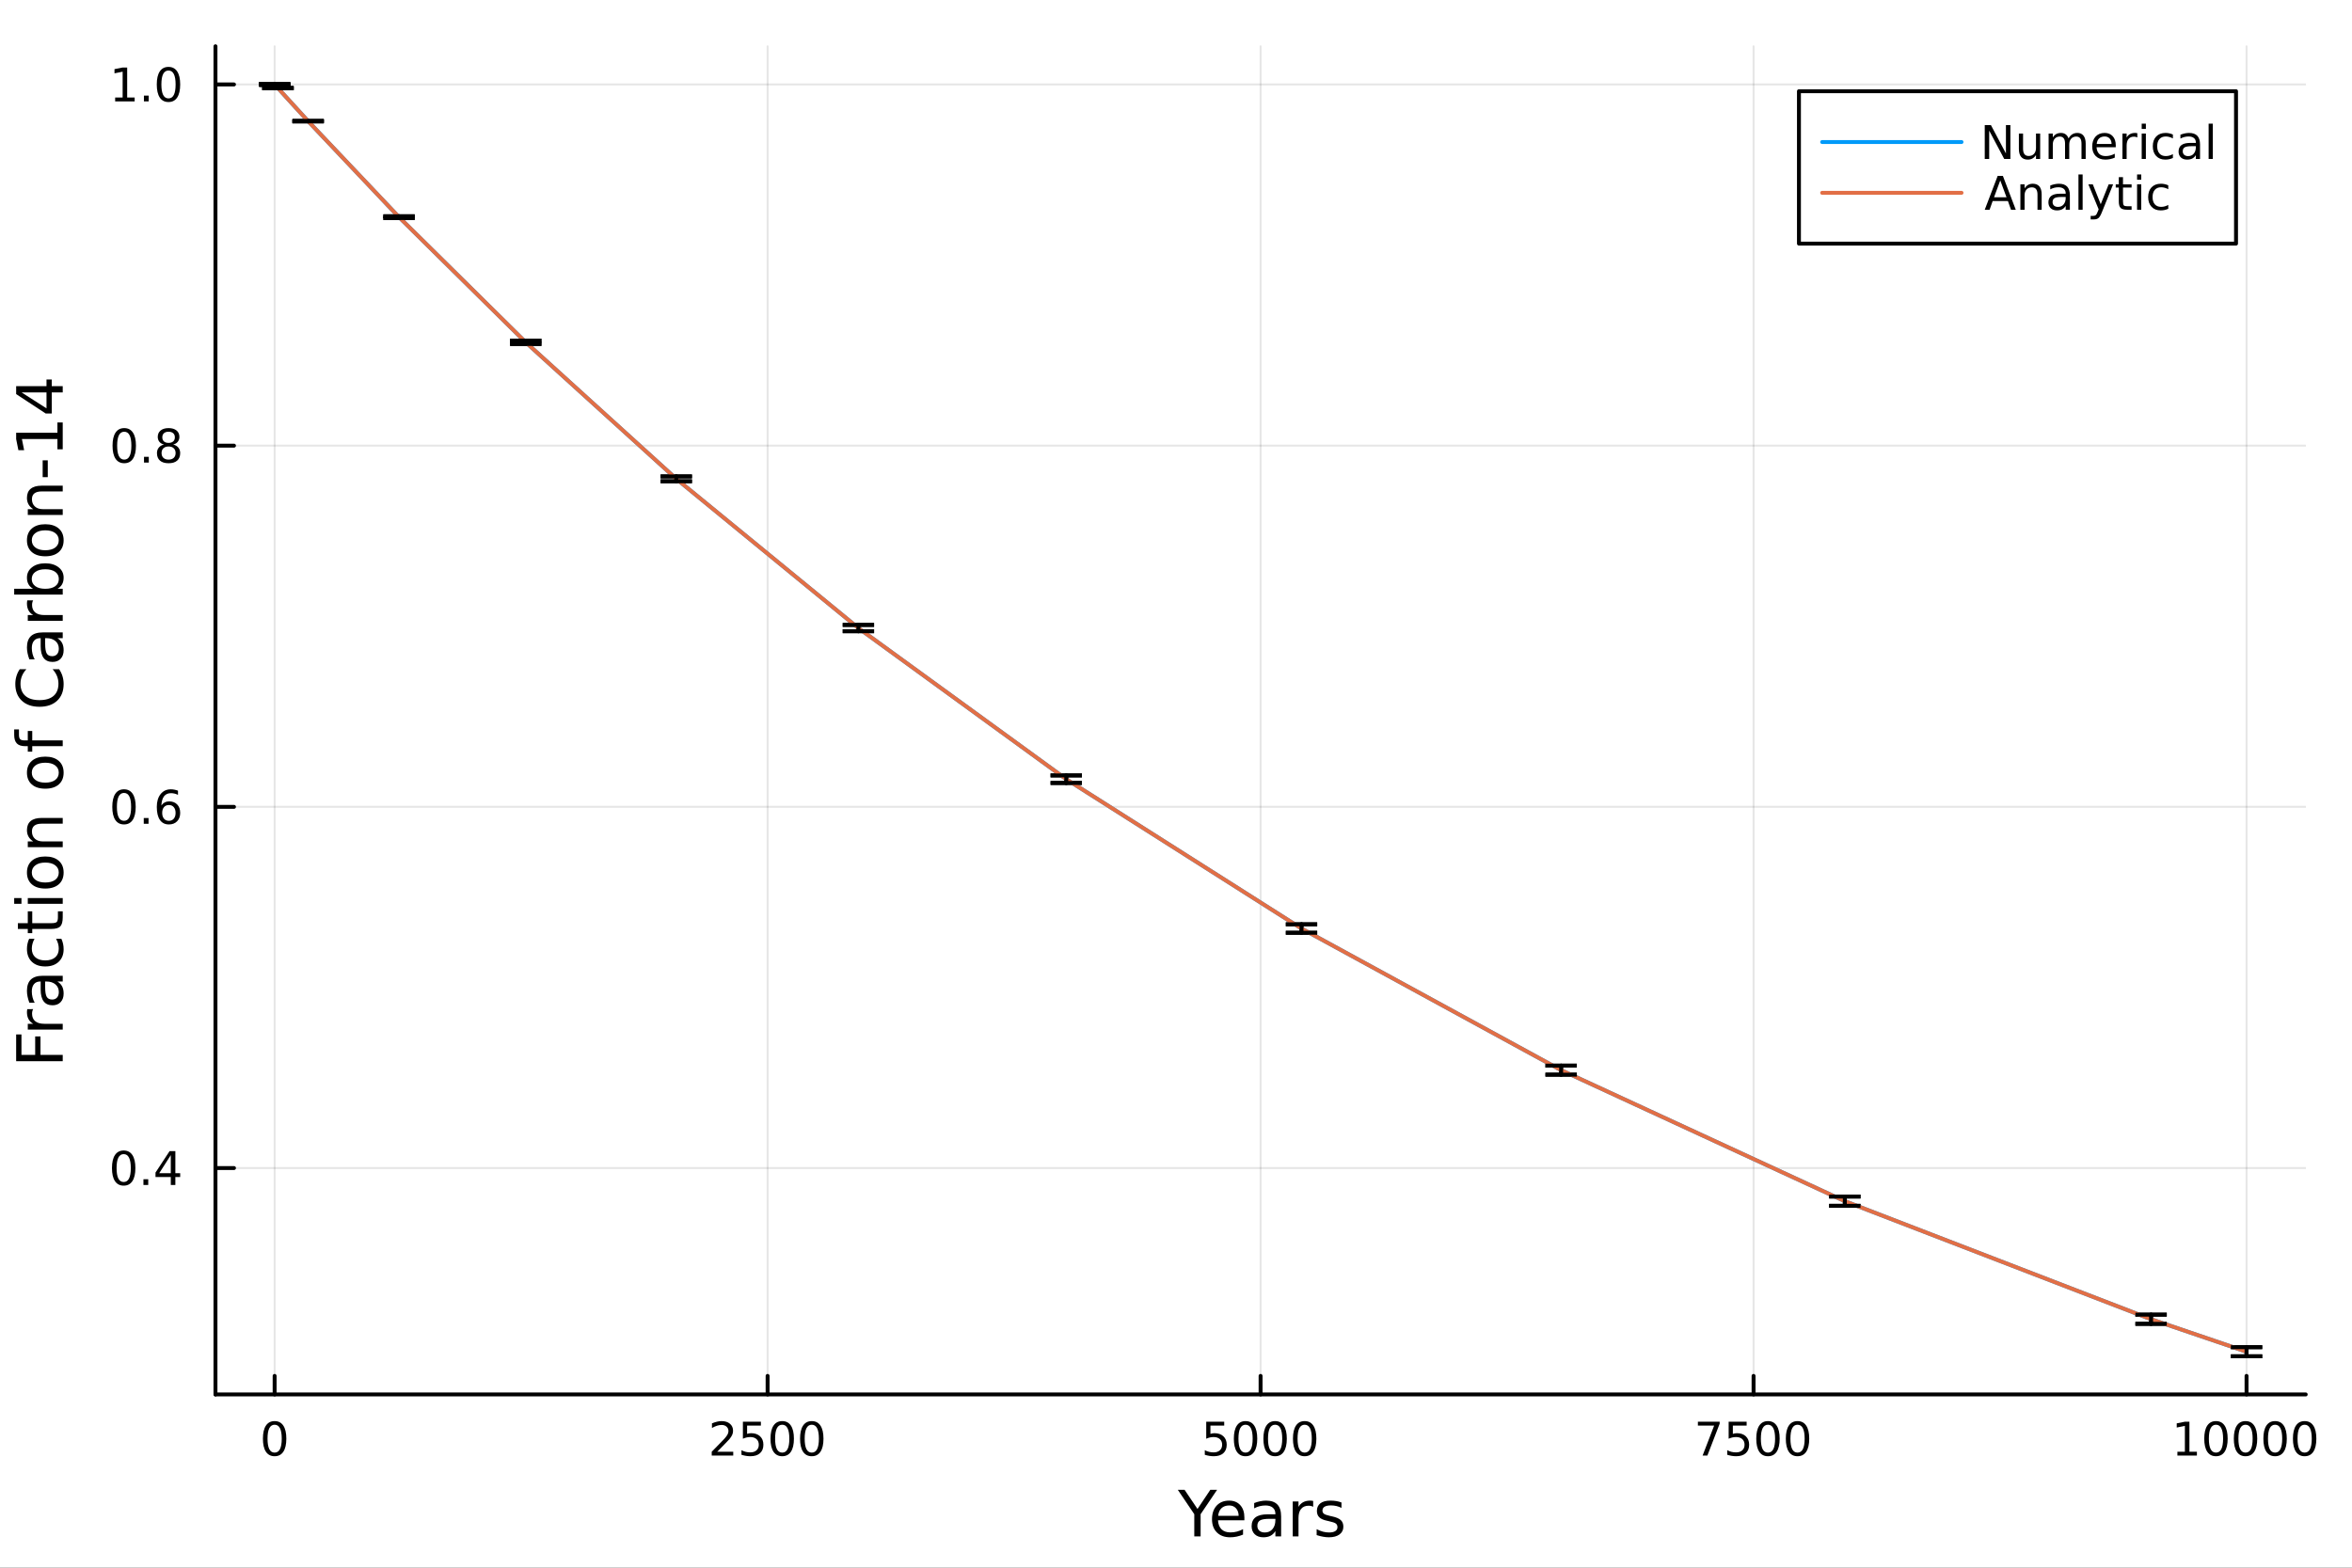 <?xml version="1.0" encoding="utf-8"?>
<svg xmlns="http://www.w3.org/2000/svg" xmlns:xlink="http://www.w3.org/1999/xlink" width="600" height="400" viewBox="0 0 2400 1600">
<rect x="0" y="0" width="2400" height="1600" fill="#333333" stroke="none"/>
<defs>
  <clipPath id="clip600">
    <rect x="0" y="0" width="2400" height="1600"/>
  </clipPath>
</defs>
<path clip-path="url(#clip600)" d="M0 1600 L2400 1600 L2400 0 L0 0  Z" fill="#ffffff" fill-rule="evenodd" fill-opacity="1"/>
<defs>
  <clipPath id="clip601">
    <rect x="480" y="0" width="1681" height="1600"/>
  </clipPath>
</defs>
<path clip-path="url(#clip600)" d="M219.866 1423.18 L2352.76 1423.18 L2352.76 47.244 L219.866 47.244  Z" fill="#ffffff" fill-rule="evenodd" fill-opacity="1"/>
<defs>
  <clipPath id="clip602">
    <rect x="219" y="47" width="2134" height="1377"/>
  </clipPath>
</defs>
<polyline clip-path="url(#clip602)" style="stroke:#000000; stroke-linecap:round; stroke-linejoin:round; stroke-width:2; stroke-opacity:0.1; fill:none" points="280.231,1423.18 280.231,47.244 "/>
<polyline clip-path="url(#clip602)" style="stroke:#000000; stroke-linecap:round; stroke-linejoin:round; stroke-width:2; stroke-opacity:0.1; fill:none" points="783.271,1423.18 783.271,47.244 "/>
<polyline clip-path="url(#clip602)" style="stroke:#000000; stroke-linecap:round; stroke-linejoin:round; stroke-width:2; stroke-opacity:0.1; fill:none" points="1286.31,1423.18 1286.31,47.244 "/>
<polyline clip-path="url(#clip602)" style="stroke:#000000; stroke-linecap:round; stroke-linejoin:round; stroke-width:2; stroke-opacity:0.1; fill:none" points="1789.35,1423.18 1789.35,47.244 "/>
<polyline clip-path="url(#clip602)" style="stroke:#000000; stroke-linecap:round; stroke-linejoin:round; stroke-width:2; stroke-opacity:0.1; fill:none" points="2292.39,1423.18 2292.39,47.244 "/>
<polyline clip-path="url(#clip600)" style="stroke:#000000; stroke-linecap:round; stroke-linejoin:round; stroke-width:4; stroke-opacity:1; fill:none" points="219.866,1423.18 2352.76,1423.18 "/>
<polyline clip-path="url(#clip600)" style="stroke:#000000; stroke-linecap:round; stroke-linejoin:round; stroke-width:4; stroke-opacity:1; fill:none" points="280.231,1423.18 280.231,1404.28 "/>
<polyline clip-path="url(#clip600)" style="stroke:#000000; stroke-linecap:round; stroke-linejoin:round; stroke-width:4; stroke-opacity:1; fill:none" points="783.271,1423.18 783.271,1404.28 "/>
<polyline clip-path="url(#clip600)" style="stroke:#000000; stroke-linecap:round; stroke-linejoin:round; stroke-width:4; stroke-opacity:1; fill:none" points="1286.31,1423.18 1286.31,1404.28 "/>
<polyline clip-path="url(#clip600)" style="stroke:#000000; stroke-linecap:round; stroke-linejoin:round; stroke-width:4; stroke-opacity:1; fill:none" points="1789.35,1423.18 1789.35,1404.28 "/>
<polyline clip-path="url(#clip600)" style="stroke:#000000; stroke-linecap:round; stroke-linejoin:round; stroke-width:4; stroke-opacity:1; fill:none" points="2292.39,1423.18 2292.39,1404.28 "/>
<path clip-path="url(#clip600)" d="M280.231 1454.1 Q276.62 1454.1 274.791 1457.66 Q272.986 1461.2 272.986 1468.33 Q272.986 1475.44 274.791 1479.01 Q276.62 1482.55 280.231 1482.55 Q283.865 1482.55 285.671 1479.01 Q287.5 1475.44 287.5 1468.33 Q287.5 1461.2 285.671 1457.66 Q283.865 1454.1 280.231 1454.1 M280.231 1450.39 Q286.041 1450.39 289.097 1455 Q292.175 1459.58 292.175 1468.33 Q292.175 1477.06 289.097 1481.67 Q286.041 1486.25 280.231 1486.25 Q274.421 1486.25 271.342 1481.67 Q268.287 1477.06 268.287 1468.33 Q268.287 1459.58 271.342 1455 Q274.421 1450.39 280.231 1450.39 Z" fill="#000000" fill-rule="nonzero" fill-opacity="1" /><path clip-path="url(#clip600)" d="M731.882 1481.64 L748.202 1481.64 L748.202 1485.58 L726.257 1485.58 L726.257 1481.64 Q728.92 1478.89 733.503 1474.26 Q738.109 1469.61 739.29 1468.27 Q741.535 1465.74 742.415 1464.01 Q743.318 1462.25 743.318 1460.56 Q743.318 1457.8 741.373 1456.07 Q739.452 1454.33 736.35 1454.33 Q734.151 1454.33 731.697 1455.09 Q729.267 1455.86 726.489 1457.41 L726.489 1452.69 Q729.313 1451.55 731.767 1450.97 Q734.22 1450.39 736.257 1450.39 Q741.628 1450.39 744.822 1453.08 Q748.017 1455.77 748.017 1460.26 Q748.017 1462.39 747.206 1464.31 Q746.419 1466.2 744.313 1468.8 Q743.734 1469.47 740.632 1472.69 Q737.531 1475.88 731.882 1481.64 Z" fill="#000000" fill-rule="nonzero" fill-opacity="1" /><path clip-path="url(#clip600)" d="M758.063 1451.02 L776.419 1451.02 L776.419 1454.96 L762.345 1454.96 L762.345 1463.43 Q763.364 1463.08 764.382 1462.92 Q765.401 1462.73 766.419 1462.73 Q772.206 1462.73 775.586 1465.9 Q778.966 1469.08 778.966 1474.49 Q778.966 1480.07 775.493 1483.17 Q772.021 1486.25 765.702 1486.25 Q763.526 1486.25 761.257 1485.88 Q759.012 1485.51 756.605 1484.77 L756.605 1480.07 Q758.688 1481.2 760.91 1481.76 Q763.132 1482.32 765.609 1482.32 Q769.614 1482.32 771.952 1480.21 Q774.29 1478.1 774.29 1474.49 Q774.29 1470.88 771.952 1468.77 Q769.614 1466.67 765.609 1466.67 Q763.734 1466.67 761.859 1467.08 Q760.007 1467.5 758.063 1468.38 L758.063 1451.02 Z" fill="#000000" fill-rule="nonzero" fill-opacity="1" /><path clip-path="url(#clip600)" d="M798.178 1454.1 Q794.567 1454.1 792.739 1457.66 Q790.933 1461.2 790.933 1468.33 Q790.933 1475.44 792.739 1479.01 Q794.567 1482.55 798.178 1482.55 Q801.813 1482.55 803.618 1479.01 Q805.447 1475.44 805.447 1468.33 Q805.447 1461.2 803.618 1457.66 Q801.813 1454.1 798.178 1454.1 M798.178 1450.39 Q803.989 1450.39 807.044 1455 Q810.123 1459.58 810.123 1468.33 Q810.123 1477.06 807.044 1481.67 Q803.989 1486.25 798.178 1486.25 Q792.368 1486.25 789.29 1481.67 Q786.234 1477.06 786.234 1468.33 Q786.234 1459.58 789.29 1455 Q792.368 1450.39 798.178 1450.39 Z" fill="#000000" fill-rule="nonzero" fill-opacity="1" /><path clip-path="url(#clip600)" d="M828.34 1454.1 Q824.729 1454.1 822.9 1457.66 Q821.095 1461.2 821.095 1468.33 Q821.095 1475.44 822.9 1479.01 Q824.729 1482.55 828.34 1482.55 Q831.975 1482.55 833.78 1479.01 Q835.609 1475.44 835.609 1468.33 Q835.609 1461.2 833.78 1457.66 Q831.975 1454.1 828.34 1454.1 M828.34 1450.39 Q834.15 1450.39 837.206 1455 Q840.285 1459.58 840.285 1468.33 Q840.285 1477.06 837.206 1481.67 Q834.15 1486.25 828.34 1486.25 Q822.53 1486.25 819.451 1481.67 Q816.396 1477.06 816.396 1468.33 Q816.396 1459.58 819.451 1455 Q822.53 1450.39 828.34 1450.39 Z" fill="#000000" fill-rule="nonzero" fill-opacity="1" /><path clip-path="url(#clip600)" d="M1230.85 1451.02 L1249.2 1451.02 L1249.2 1454.96 L1235.13 1454.96 L1235.13 1463.43 Q1236.15 1463.08 1237.17 1462.92 Q1238.19 1462.73 1239.2 1462.73 Q1244.99 1462.73 1248.37 1465.9 Q1251.75 1469.08 1251.75 1474.49 Q1251.75 1480.07 1248.28 1483.17 Q1244.81 1486.25 1238.49 1486.25 Q1236.31 1486.25 1234.04 1485.88 Q1231.8 1485.51 1229.39 1484.77 L1229.39 1480.07 Q1231.47 1481.2 1233.7 1481.76 Q1235.92 1482.32 1238.39 1482.32 Q1242.4 1482.32 1244.74 1480.21 Q1247.08 1478.1 1247.08 1474.49 Q1247.08 1470.88 1244.74 1468.77 Q1242.4 1466.67 1238.39 1466.67 Q1236.52 1466.67 1234.64 1467.08 Q1232.79 1467.5 1230.85 1468.38 L1230.85 1451.02 Z" fill="#000000" fill-rule="nonzero" fill-opacity="1" /><path clip-path="url(#clip600)" d="M1270.96 1454.1 Q1267.35 1454.1 1265.52 1457.66 Q1263.72 1461.2 1263.72 1468.33 Q1263.72 1475.44 1265.52 1479.01 Q1267.35 1482.55 1270.96 1482.55 Q1274.6 1482.55 1276.4 1479.01 Q1278.23 1475.44 1278.23 1468.33 Q1278.23 1461.2 1276.4 1457.66 Q1274.6 1454.1 1270.96 1454.1 M1270.96 1450.39 Q1276.77 1450.39 1279.83 1455 Q1282.91 1459.58 1282.91 1468.33 Q1282.91 1477.06 1279.83 1481.67 Q1276.77 1486.25 1270.96 1486.25 Q1265.15 1486.25 1262.08 1481.67 Q1259.02 1477.06 1259.02 1468.33 Q1259.02 1459.58 1262.08 1455 Q1265.15 1450.39 1270.96 1450.39 Z" fill="#000000" fill-rule="nonzero" fill-opacity="1" /><path clip-path="url(#clip600)" d="M1301.13 1454.1 Q1297.51 1454.1 1295.69 1457.66 Q1293.88 1461.2 1293.88 1468.33 Q1293.88 1475.44 1295.69 1479.01 Q1297.51 1482.55 1301.13 1482.55 Q1304.76 1482.55 1306.57 1479.01 Q1308.39 1475.44 1308.39 1468.33 Q1308.39 1461.2 1306.57 1457.66 Q1304.76 1454.1 1301.13 1454.1 M1301.13 1450.39 Q1306.94 1450.39 1309.99 1455 Q1313.07 1459.58 1313.07 1468.33 Q1313.07 1477.06 1309.99 1481.67 Q1306.94 1486.25 1301.13 1486.25 Q1295.32 1486.25 1292.24 1481.67 Q1289.18 1477.06 1289.18 1468.33 Q1289.18 1459.58 1292.24 1455 Q1295.32 1450.39 1301.13 1450.39 Z" fill="#000000" fill-rule="nonzero" fill-opacity="1" /><path clip-path="url(#clip600)" d="M1331.29 1454.1 Q1327.68 1454.1 1325.85 1457.66 Q1324.04 1461.2 1324.04 1468.33 Q1324.04 1475.44 1325.85 1479.01 Q1327.68 1482.55 1331.29 1482.55 Q1334.92 1482.55 1336.73 1479.01 Q1338.56 1475.44 1338.56 1468.33 Q1338.56 1461.2 1336.73 1457.66 Q1334.92 1454.1 1331.29 1454.1 M1331.29 1450.39 Q1337.1 1450.39 1340.15 1455 Q1343.23 1459.58 1343.23 1468.33 Q1343.23 1477.06 1340.15 1481.67 Q1337.1 1486.25 1331.29 1486.25 Q1325.48 1486.25 1322.4 1481.67 Q1319.34 1477.06 1319.34 1468.33 Q1319.34 1459.58 1322.4 1455 Q1325.48 1450.39 1331.29 1450.39 Z" fill="#000000" fill-rule="nonzero" fill-opacity="1" /><path clip-path="url(#clip600)" d="M1732.55 1451.02 L1754.77 1451.02 L1754.77 1453.01 L1742.22 1485.58 L1737.34 1485.58 L1749.14 1454.96 L1732.55 1454.96 L1732.55 1451.02 Z" fill="#000000" fill-rule="nonzero" fill-opacity="1" /><path clip-path="url(#clip600)" d="M1763.93 1451.02 L1782.29 1451.02 L1782.29 1454.96 L1768.22 1454.96 L1768.22 1463.43 Q1769.24 1463.08 1770.25 1462.92 Q1771.27 1462.73 1772.29 1462.73 Q1778.08 1462.73 1781.46 1465.9 Q1784.84 1469.08 1784.84 1474.49 Q1784.84 1480.07 1781.37 1483.17 Q1777.89 1486.25 1771.57 1486.25 Q1769.4 1486.25 1767.13 1485.88 Q1764.88 1485.51 1762.48 1484.77 L1762.48 1480.07 Q1764.56 1481.2 1766.78 1481.76 Q1769 1482.32 1771.48 1482.32 Q1775.49 1482.32 1777.82 1480.21 Q1780.16 1478.1 1780.16 1474.49 Q1780.16 1470.88 1777.82 1468.77 Q1775.49 1466.67 1771.48 1466.67 Q1769.61 1466.67 1767.73 1467.08 Q1765.88 1467.5 1763.93 1468.38 L1763.93 1451.02 Z" fill="#000000" fill-rule="nonzero" fill-opacity="1" /><path clip-path="url(#clip600)" d="M1804.05 1454.1 Q1800.44 1454.1 1798.61 1457.66 Q1796.8 1461.2 1796.8 1468.33 Q1796.8 1475.44 1798.61 1479.01 Q1800.44 1482.55 1804.05 1482.55 Q1807.68 1482.55 1809.49 1479.01 Q1811.32 1475.44 1811.32 1468.33 Q1811.32 1461.2 1809.49 1457.66 Q1807.68 1454.1 1804.05 1454.1 M1804.05 1450.39 Q1809.86 1450.39 1812.92 1455 Q1815.99 1459.58 1815.99 1468.33 Q1815.99 1477.06 1812.92 1481.67 Q1809.86 1486.25 1804.05 1486.25 Q1798.24 1486.25 1795.16 1481.67 Q1792.11 1477.06 1792.11 1468.33 Q1792.11 1459.58 1795.16 1455 Q1798.24 1450.39 1804.05 1450.39 Z" fill="#000000" fill-rule="nonzero" fill-opacity="1" /><path clip-path="url(#clip600)" d="M1834.21 1454.1 Q1830.6 1454.1 1828.77 1457.66 Q1826.97 1461.2 1826.97 1468.33 Q1826.97 1475.44 1828.77 1479.01 Q1830.6 1482.55 1834.21 1482.55 Q1837.85 1482.55 1839.65 1479.01 Q1841.48 1475.44 1841.48 1468.33 Q1841.48 1461.2 1839.65 1457.66 Q1837.85 1454.1 1834.21 1454.1 M1834.21 1450.39 Q1840.02 1450.39 1843.08 1455 Q1846.16 1459.58 1846.16 1468.33 Q1846.16 1477.06 1843.08 1481.67 Q1840.02 1486.25 1834.21 1486.25 Q1828.4 1486.25 1825.32 1481.67 Q1822.27 1477.06 1822.27 1468.33 Q1822.27 1459.58 1825.32 1455 Q1828.4 1450.39 1834.21 1450.39 Z" fill="#000000" fill-rule="nonzero" fill-opacity="1" /><path clip-path="url(#clip600)" d="M2221.84 1481.64 L2229.47 1481.64 L2229.47 1455.28 L2221.16 1456.95 L2221.16 1452.69 L2229.43 1451.02 L2234.1 1451.02 L2234.1 1481.64 L2241.74 1481.64 L2241.74 1485.58 L2221.84 1485.58 L2221.84 1481.64 Z" fill="#000000" fill-rule="nonzero" fill-opacity="1" /><path clip-path="url(#clip600)" d="M2261.19 1454.1 Q2257.58 1454.1 2255.75 1457.66 Q2253.94 1461.2 2253.94 1468.33 Q2253.94 1475.44 2255.75 1479.01 Q2257.58 1482.55 2261.19 1482.55 Q2264.82 1482.55 2266.63 1479.01 Q2268.46 1475.44 2268.46 1468.33 Q2268.46 1461.2 2266.63 1457.66 Q2264.82 1454.1 2261.19 1454.1 M2261.19 1450.39 Q2267 1450.39 2270.05 1455 Q2273.13 1459.58 2273.13 1468.33 Q2273.13 1477.06 2270.05 1481.67 Q2267 1486.25 2261.19 1486.25 Q2255.38 1486.25 2252.3 1481.67 Q2249.24 1477.06 2249.24 1468.33 Q2249.24 1459.58 2252.3 1455 Q2255.38 1450.39 2261.19 1450.39 Z" fill="#000000" fill-rule="nonzero" fill-opacity="1" /><path clip-path="url(#clip600)" d="M2291.35 1454.1 Q2287.74 1454.1 2285.91 1457.66 Q2284.1 1461.2 2284.1 1468.33 Q2284.1 1475.44 2285.91 1479.01 Q2287.74 1482.55 2291.35 1482.55 Q2294.98 1482.55 2296.79 1479.01 Q2298.62 1475.44 2298.62 1468.33 Q2298.62 1461.2 2296.79 1457.66 Q2294.98 1454.1 2291.35 1454.1 M2291.35 1450.39 Q2297.16 1450.39 2300.22 1455 Q2303.29 1459.58 2303.29 1468.33 Q2303.29 1477.06 2300.22 1481.67 Q2297.16 1486.25 2291.35 1486.25 Q2285.54 1486.25 2282.46 1481.67 Q2279.41 1477.06 2279.41 1468.33 Q2279.41 1459.58 2282.46 1455 Q2285.54 1450.39 2291.35 1450.39 Z" fill="#000000" fill-rule="nonzero" fill-opacity="1" /><path clip-path="url(#clip600)" d="M2321.51 1454.1 Q2317.9 1454.1 2316.07 1457.66 Q2314.27 1461.2 2314.27 1468.33 Q2314.27 1475.44 2316.07 1479.01 Q2317.9 1482.55 2321.51 1482.55 Q2325.15 1482.55 2326.95 1479.01 Q2328.78 1475.44 2328.78 1468.33 Q2328.78 1461.2 2326.95 1457.66 Q2325.15 1454.1 2321.51 1454.1 M2321.51 1450.39 Q2327.32 1450.39 2330.38 1455 Q2333.46 1459.58 2333.46 1468.33 Q2333.46 1477.06 2330.38 1481.67 Q2327.32 1486.25 2321.51 1486.25 Q2315.7 1486.25 2312.62 1481.67 Q2309.57 1477.06 2309.57 1468.33 Q2309.57 1459.58 2312.62 1455 Q2315.7 1450.39 2321.51 1450.39 Z" fill="#000000" fill-rule="nonzero" fill-opacity="1" /><path clip-path="url(#clip600)" d="M2351.67 1454.1 Q2348.06 1454.1 2346.23 1457.66 Q2344.43 1461.2 2344.43 1468.33 Q2344.43 1475.44 2346.23 1479.01 Q2348.06 1482.55 2351.67 1482.55 Q2355.31 1482.55 2357.11 1479.01 Q2358.94 1475.44 2358.94 1468.33 Q2358.94 1461.2 2357.11 1457.66 Q2355.31 1454.1 2351.67 1454.1 M2351.67 1450.39 Q2357.48 1450.39 2360.54 1455 Q2363.62 1459.58 2363.62 1468.33 Q2363.62 1477.06 2360.54 1481.67 Q2357.48 1486.25 2351.67 1486.25 Q2345.86 1486.25 2342.78 1481.67 Q2339.73 1477.06 2339.73 1468.33 Q2339.73 1459.58 2342.78 1455 Q2345.86 1450.39 2351.67 1450.39 Z" fill="#000000" fill-rule="nonzero" fill-opacity="1" /><path clip-path="url(#clip600)" d="M1201.85 1520.52 L1208.76 1520.52 L1221.94 1540.07 L1235.02 1520.52 L1241.93 1520.52 L1225.12 1545.41 L1225.12 1568.04 L1218.66 1568.04 L1218.66 1545.41 L1201.85 1520.52 Z" fill="#000000" fill-rule="nonzero" fill-opacity="1" /><path clip-path="url(#clip600)" d="M1269.78 1548.76 L1269.78 1551.62 L1242.85 1551.62 Q1243.23 1557.67 1246.48 1560.85 Q1249.76 1564 1255.58 1564 Q1258.95 1564 1262.11 1563.17 Q1265.29 1562.35 1268.41 1560.69 L1268.41 1566.23 Q1265.26 1567.57 1261.95 1568.27 Q1258.64 1568.97 1255.23 1568.97 Q1246.7 1568.97 1241.7 1564 Q1236.74 1559.04 1236.74 1550.57 Q1236.74 1541.82 1241.45 1536.69 Q1246.19 1531.54 1254.21 1531.54 Q1261.41 1531.54 1265.57 1536.18 Q1269.78 1540.8 1269.78 1548.76 M1263.92 1547.04 Q1263.86 1542.23 1261.21 1539.37 Q1258.6 1536.5 1254.28 1536.5 Q1249.37 1536.5 1246.41 1539.27 Q1243.49 1542.04 1243.04 1547.07 L1263.92 1547.04 Z" fill="#000000" fill-rule="nonzero" fill-opacity="1" /><path clip-path="url(#clip600)" d="M1295.59 1550.12 Q1288.49 1550.12 1285.75 1551.75 Q1283.02 1553.37 1283.02 1557.29 Q1283.02 1560.4 1285.05 1562.25 Q1287.12 1564.07 1290.66 1564.07 Q1295.53 1564.07 1298.45 1560.63 Q1301.41 1557.16 1301.41 1551.43 L1301.41 1550.12 L1295.59 1550.12 M1307.27 1547.71 L1307.27 1568.04 L1301.41 1568.04 L1301.41 1562.63 Q1299.41 1565.88 1296.42 1567.44 Q1293.42 1568.97 1289.1 1568.97 Q1283.62 1568.97 1280.38 1565.91 Q1277.16 1562.82 1277.16 1557.67 Q1277.16 1551.65 1281.17 1548.6 Q1285.21 1545.54 1293.2 1545.54 L1301.41 1545.54 L1301.41 1544.97 Q1301.41 1540.93 1298.74 1538.73 Q1296.1 1536.5 1291.29 1536.5 Q1288.24 1536.5 1285.34 1537.23 Q1282.44 1537.97 1279.77 1539.43 L1279.77 1534.02 Q1282.99 1532.78 1286.01 1532.17 Q1289.03 1531.54 1291.9 1531.54 Q1299.63 1531.54 1303.45 1535.55 Q1307.27 1539.56 1307.27 1547.71 Z" fill="#000000" fill-rule="nonzero" fill-opacity="1" /><path clip-path="url(#clip600)" d="M1339.99 1537.87 Q1339 1537.3 1337.83 1537.04 Q1336.68 1536.76 1335.28 1536.76 Q1330.31 1536.76 1327.64 1540 Q1325 1543.22 1325 1549.27 L1325 1568.04 L1319.11 1568.04 L1319.11 1532.4 L1325 1532.4 L1325 1537.93 Q1326.84 1534.69 1329.8 1533.13 Q1332.76 1531.54 1337 1531.54 Q1337.6 1531.54 1338.33 1531.63 Q1339.07 1531.7 1339.96 1531.85 L1339.99 1537.87 Z" fill="#000000" fill-rule="nonzero" fill-opacity="1" /><path clip-path="url(#clip600)" d="M1368.86 1533.45 L1368.86 1538.98 Q1366.38 1537.71 1363.7 1537.07 Q1361.03 1536.44 1358.16 1536.44 Q1353.8 1536.44 1351.61 1537.77 Q1349.44 1539.11 1349.44 1541.79 Q1349.44 1543.82 1351 1545 Q1352.56 1546.15 1357.27 1547.2 L1359.28 1547.64 Q1365.52 1548.98 1368.13 1551.43 Q1370.77 1553.85 1370.77 1558.21 Q1370.77 1563.17 1366.82 1566.07 Q1362.91 1568.97 1356.03 1568.97 Q1353.17 1568.97 1350.05 1568.39 Q1346.96 1567.85 1343.52 1566.74 L1343.52 1560.69 Q1346.77 1562.38 1349.92 1563.24 Q1353.07 1564.07 1356.16 1564.07 Q1360.3 1564.07 1362.52 1562.66 Q1364.75 1561.23 1364.75 1558.65 Q1364.75 1556.27 1363.13 1554.99 Q1361.54 1553.72 1356.1 1552.54 L1354.06 1552.07 Q1348.62 1550.92 1346.2 1548.56 Q1343.78 1546.18 1343.78 1542.04 Q1343.78 1537.01 1347.34 1534.27 Q1350.91 1531.54 1357.46 1531.54 Q1360.71 1531.54 1363.57 1532.01 Q1366.44 1532.49 1368.86 1533.45 Z" fill="#000000" fill-rule="nonzero" fill-opacity="1" /><polyline clip-path="url(#clip602)" style="stroke:#000000; stroke-linecap:round; stroke-linejoin:round; stroke-width:2; stroke-opacity:0.1; fill:none" points="219.866,1192.12 2352.76,1192.12 "/>
<polyline clip-path="url(#clip602)" style="stroke:#000000; stroke-linecap:round; stroke-linejoin:round; stroke-width:2; stroke-opacity:0.1; fill:none" points="219.866,823.478 2352.76,823.478 "/>
<polyline clip-path="url(#clip602)" style="stroke:#000000; stroke-linecap:round; stroke-linejoin:round; stroke-width:2; stroke-opacity:0.1; fill:none" points="219.866,454.832 2352.76,454.832 "/>
<polyline clip-path="url(#clip602)" style="stroke:#000000; stroke-linecap:round; stroke-linejoin:round; stroke-width:2; stroke-opacity:0.1; fill:none" points="219.866,86.186 2352.76,86.186 "/>
<polyline clip-path="url(#clip600)" style="stroke:#000000; stroke-linecap:round; stroke-linejoin:round; stroke-width:4; stroke-opacity:1; fill:none" points="219.866,1423.18 219.866,47.244 "/>
<polyline clip-path="url(#clip600)" style="stroke:#000000; stroke-linecap:round; stroke-linejoin:round; stroke-width:4; stroke-opacity:1; fill:none" points="219.866,1192.12 238.764,1192.12 "/>
<polyline clip-path="url(#clip600)" style="stroke:#000000; stroke-linecap:round; stroke-linejoin:round; stroke-width:4; stroke-opacity:1; fill:none" points="219.866,823.478 238.764,823.478 "/>
<polyline clip-path="url(#clip600)" style="stroke:#000000; stroke-linecap:round; stroke-linejoin:round; stroke-width:4; stroke-opacity:1; fill:none" points="219.866,454.832 238.764,454.832 "/>
<polyline clip-path="url(#clip600)" style="stroke:#000000; stroke-linecap:round; stroke-linejoin:round; stroke-width:4; stroke-opacity:1; fill:none" points="219.866,86.186 238.764,86.186 "/>
<path clip-path="url(#clip600)" d="M126.205 1177.92 Q122.593 1177.92 120.765 1181.49 Q118.959 1185.03 118.959 1192.16 Q118.959 1199.27 120.765 1202.83 Q122.593 1206.37 126.205 1206.37 Q129.839 1206.37 131.644 1202.83 Q133.473 1199.27 133.473 1192.16 Q133.473 1185.03 131.644 1181.49 Q129.839 1177.92 126.205 1177.92 M126.205 1174.22 Q132.015 1174.22 135.07 1178.83 Q138.149 1183.41 138.149 1192.16 Q138.149 1200.89 135.07 1205.49 Q132.015 1210.08 126.205 1210.08 Q120.394 1210.08 117.316 1205.49 Q114.26 1200.89 114.26 1192.16 Q114.26 1183.41 117.316 1178.83 Q120.394 1174.22 126.205 1174.22 Z" fill="#000000" fill-rule="nonzero" fill-opacity="1" /><path clip-path="url(#clip600)" d="M146.366 1203.53 L151.251 1203.53 L151.251 1209.4 L146.366 1209.4 L146.366 1203.53 Z" fill="#000000" fill-rule="nonzero" fill-opacity="1" /><path clip-path="url(#clip600)" d="M174.283 1178.92 L162.477 1197.37 L174.283 1197.37 L174.283 1178.92 M173.056 1174.84 L178.936 1174.84 L178.936 1197.37 L183.866 1197.37 L183.866 1201.26 L178.936 1201.26 L178.936 1209.4 L174.283 1209.4 L174.283 1201.26 L158.681 1201.26 L158.681 1196.74 L173.056 1174.84 Z" fill="#000000" fill-rule="nonzero" fill-opacity="1" /><path clip-path="url(#clip600)" d="M126.529 809.277 Q122.918 809.277 121.089 812.842 Q119.283 816.383 119.283 823.513 Q119.283 830.62 121.089 834.184 Q122.918 837.726 126.529 837.726 Q130.163 837.726 131.968 834.184 Q133.797 830.62 133.797 823.513 Q133.797 816.383 131.968 812.842 Q130.163 809.277 126.529 809.277 M126.529 805.573 Q132.339 805.573 135.394 810.18 Q138.473 814.763 138.473 823.513 Q138.473 832.24 135.394 836.846 Q132.339 841.43 126.529 841.43 Q120.718 841.43 117.64 836.846 Q114.584 832.24 114.584 823.513 Q114.584 814.763 117.64 810.18 Q120.718 805.573 126.529 805.573 Z" fill="#000000" fill-rule="nonzero" fill-opacity="1" /><path clip-path="url(#clip600)" d="M146.691 834.879 L151.575 834.879 L151.575 840.758 L146.691 840.758 L146.691 834.879 Z" fill="#000000" fill-rule="nonzero" fill-opacity="1" /><path clip-path="url(#clip600)" d="M172.339 821.615 Q169.19 821.615 167.339 823.768 Q165.51 825.92 165.51 829.67 Q165.51 833.397 167.339 835.573 Q169.19 837.726 172.339 837.726 Q175.487 837.726 177.315 835.573 Q179.167 833.397 179.167 829.67 Q179.167 825.92 177.315 823.768 Q175.487 821.615 172.339 821.615 M181.621 806.962 L181.621 811.221 Q179.862 810.388 178.056 809.948 Q176.274 809.509 174.514 809.509 Q169.885 809.509 167.431 812.633 Q165.001 815.758 164.653 822.078 Q166.019 820.064 168.079 818.999 Q170.139 817.911 172.616 817.911 Q177.825 817.911 180.834 821.083 Q183.866 824.231 183.866 829.67 Q183.866 834.994 180.718 838.212 Q177.57 841.43 172.339 841.43 Q166.343 841.43 163.172 836.846 Q160.001 832.24 160.001 823.513 Q160.001 815.319 163.89 810.458 Q167.778 805.573 174.329 805.573 Q176.089 805.573 177.871 805.921 Q179.676 806.268 181.621 806.962 Z" fill="#000000" fill-rule="nonzero" fill-opacity="1" /><path clip-path="url(#clip600)" d="M126.783 440.631 Q123.172 440.631 121.343 444.195 Q119.538 447.737 119.538 454.867 Q119.538 461.973 121.343 465.538 Q123.172 469.08 126.783 469.08 Q130.417 469.08 132.223 465.538 Q134.052 461.973 134.052 454.867 Q134.052 447.737 132.223 444.195 Q130.417 440.631 126.783 440.631 M126.783 436.927 Q132.593 436.927 135.649 441.533 Q138.728 446.117 138.728 454.867 Q138.728 463.594 135.649 468.2 Q132.593 472.783 126.783 472.783 Q120.973 472.783 117.894 468.2 Q114.839 463.594 114.839 454.867 Q114.839 446.117 117.894 441.533 Q120.973 436.927 126.783 436.927 Z" fill="#000000" fill-rule="nonzero" fill-opacity="1" /><path clip-path="url(#clip600)" d="M146.945 466.232 L151.829 466.232 L151.829 472.112 L146.945 472.112 L146.945 466.232 Z" fill="#000000" fill-rule="nonzero" fill-opacity="1" /><path clip-path="url(#clip600)" d="M172.014 455.7 Q168.681 455.7 166.76 457.482 Q164.862 459.265 164.862 462.39 Q164.862 465.515 166.76 467.297 Q168.681 469.08 172.014 469.08 Q175.348 469.08 177.269 467.297 Q179.19 465.492 179.19 462.39 Q179.19 459.265 177.269 457.482 Q175.371 455.7 172.014 455.7 M167.339 453.709 Q164.329 452.969 162.64 450.908 Q160.973 448.848 160.973 445.885 Q160.973 441.742 163.913 439.334 Q166.876 436.927 172.014 436.927 Q177.176 436.927 180.116 439.334 Q183.056 441.742 183.056 445.885 Q183.056 448.848 181.366 450.908 Q179.7 452.969 176.714 453.709 Q180.093 454.496 181.968 456.788 Q183.866 459.08 183.866 462.39 Q183.866 467.413 180.788 470.098 Q177.732 472.783 172.014 472.783 Q166.297 472.783 163.218 470.098 Q160.163 467.413 160.163 462.39 Q160.163 459.08 162.061 456.788 Q163.959 454.496 167.339 453.709 M165.626 446.325 Q165.626 449.01 167.292 450.515 Q168.982 452.02 172.014 452.02 Q175.024 452.02 176.714 450.515 Q178.426 449.01 178.426 446.325 Q178.426 443.64 176.714 442.135 Q175.024 440.631 172.014 440.631 Q168.982 440.631 167.292 442.135 Q165.626 443.64 165.626 446.325 Z" fill="#000000" fill-rule="nonzero" fill-opacity="1" /><path clip-path="url(#clip600)" d="M117.501 99.531 L125.14 99.531 L125.14 73.165 L116.83 74.832 L116.83 70.572 L125.093 68.906 L129.769 68.906 L129.769 99.531 L137.408 99.531 L137.408 103.466 L117.501 103.466 L117.501 99.531 Z" fill="#000000" fill-rule="nonzero" fill-opacity="1" /><path clip-path="url(#clip600)" d="M146.853 97.586 L151.737 97.586 L151.737 103.466 L146.853 103.466 L146.853 97.586 Z" fill="#000000" fill-rule="nonzero" fill-opacity="1" /><path clip-path="url(#clip600)" d="M171.922 71.984 Q168.311 71.984 166.482 75.549 Q164.677 79.091 164.677 86.22 Q164.677 93.327 166.482 96.892 Q168.311 100.433 171.922 100.433 Q175.556 100.433 177.362 96.892 Q179.19 93.327 179.19 86.22 Q179.19 79.091 177.362 75.549 Q175.556 71.984 171.922 71.984 M171.922 68.281 Q177.732 68.281 180.788 72.887 Q183.866 77.47 183.866 86.22 Q183.866 94.947 180.788 99.554 Q177.732 104.137 171.922 104.137 Q166.112 104.137 163.033 99.554 Q159.978 94.947 159.978 86.22 Q159.978 77.47 163.033 72.887 Q166.112 68.281 171.922 68.281 Z" fill="#000000" fill-rule="nonzero" fill-opacity="1" /><path clip-path="url(#clip600)" d="M16.484 1083.07 L16.484 1055.76 L21.895 1055.76 L21.895 1076.64 L35.9 1076.64 L35.9 1057.79 L41.31 1057.79 L41.31 1076.64 L64.004 1076.64 L64.004 1083.07 L16.484 1083.07 Z" fill="#000000" fill-rule="nonzero" fill-opacity="1" /><path clip-path="url(#clip600)" d="M33.831 1029.91 Q33.258 1030.9 33.003 1032.08 Q32.717 1033.22 32.717 1034.62 Q32.717 1039.59 35.963 1042.26 Q39.178 1044.9 45.225 1044.9 L64.004 1044.9 L64.004 1050.79 L28.356 1050.79 L28.356 1044.9 L33.894 1044.9 Q30.648 1043.06 29.088 1040.1 Q27.497 1037.14 27.497 1032.9 Q27.497 1032.3 27.592 1031.57 Q27.656 1030.84 27.815 1029.94 L33.831 1029.91 Z" fill="#000000" fill-rule="nonzero" fill-opacity="1" /><path clip-path="url(#clip600)" d="M46.085 1007.57 Q46.085 1014.67 47.708 1017.4 Q49.331 1020.14 53.246 1020.14 Q56.365 1020.14 58.211 1018.1 Q60.026 1016.04 60.026 1012.5 Q60.026 1007.63 56.588 1004.7 Q53.119 1001.74 47.39 1001.74 L46.085 1001.74 L46.085 1007.57 M43.666 995.888 L64.004 995.888 L64.004 1001.74 L58.593 1001.74 Q61.84 1003.75 63.399 1006.74 Q64.927 1009.73 64.927 1014.06 Q64.927 1019.54 61.872 1022.78 Q58.784 1026 53.628 1026 Q47.612 1026 44.557 1021.99 Q41.501 1017.94 41.501 1009.96 L41.501 1001.74 L40.928 1001.74 Q36.886 1001.74 34.69 1004.42 Q32.462 1007.06 32.462 1011.87 Q32.462 1014.92 33.194 1017.82 Q33.926 1020.71 35.39 1023.39 L29.98 1023.39 Q28.738 1020.17 28.133 1017.15 Q27.497 1014.13 27.497 1011.26 Q27.497 1003.53 31.507 999.707 Q35.518 995.888 43.666 995.888 Z" fill="#000000" fill-rule="nonzero" fill-opacity="1" /><path clip-path="url(#clip600)" d="M29.725 958.171 L35.199 958.171 Q33.831 960.653 33.162 963.168 Q32.462 965.651 32.462 968.197 Q32.462 973.894 36.09 977.045 Q39.687 980.196 46.212 980.196 Q52.737 980.196 56.365 977.045 Q59.962 973.894 59.962 968.197 Q59.962 965.651 59.294 963.168 Q58.593 960.653 57.225 958.171 L62.636 958.171 Q63.781 960.622 64.354 963.263 Q64.927 965.873 64.927 968.833 Q64.927 976.886 59.866 981.628 Q54.806 986.371 46.212 986.371 Q37.491 986.371 32.494 981.597 Q27.497 976.791 27.497 968.451 Q27.497 965.746 28.07 963.168 Q28.611 960.59 29.725 958.171 Z" fill="#000000" fill-rule="nonzero" fill-opacity="1" /><path clip-path="url(#clip600)" d="M18.235 942.193 L28.356 942.193 L28.356 930.13 L32.908 930.13 L32.908 942.193 L52.259 942.193 Q56.62 942.193 57.861 941.015 Q59.103 939.806 59.103 936.145 L59.103 930.13 L64.004 930.13 L64.004 936.145 Q64.004 942.925 61.49 945.503 Q58.943 948.081 52.259 948.081 L32.908 948.081 L32.908 952.378 L28.356 952.378 L28.356 948.081 L18.235 948.081 L18.235 942.193 Z" fill="#000000" fill-rule="nonzero" fill-opacity="1" /><path clip-path="url(#clip600)" d="M28.356 922.427 L28.356 916.571 L64.004 916.571 L64.004 922.427 L28.356 922.427 M14.479 922.427 L14.479 916.571 L21.895 916.571 L21.895 922.427 L14.479 922.427 Z" fill="#000000" fill-rule="nonzero" fill-opacity="1" /><path clip-path="url(#clip600)" d="M32.462 890.503 Q32.462 895.214 36.154 897.951 Q39.815 900.689 46.212 900.689 Q52.609 900.689 56.302 897.983 Q59.962 895.246 59.962 890.503 Q59.962 885.825 56.27 883.087 Q52.578 880.35 46.212 880.35 Q39.878 880.35 36.186 883.087 Q32.462 885.825 32.462 890.503 M27.497 890.503 Q27.497 882.865 32.462 878.504 Q37.427 874.144 46.212 874.144 Q54.965 874.144 59.962 878.504 Q64.927 882.865 64.927 890.503 Q64.927 898.174 59.962 902.535 Q54.965 906.863 46.212 906.863 Q37.427 906.863 32.462 902.535 Q27.497 898.174 27.497 890.503 Z" fill="#000000" fill-rule="nonzero" fill-opacity="1" /><path clip-path="url(#clip600)" d="M42.488 834.803 L64.004 834.803 L64.004 840.66 L42.679 840.66 Q37.618 840.66 35.104 842.633 Q32.589 844.607 32.589 848.553 Q32.589 853.296 35.613 856.033 Q38.637 858.77 43.857 858.77 L64.004 858.77 L64.004 864.659 L28.356 864.659 L28.356 858.77 L33.894 858.77 Q30.68 856.67 29.088 853.837 Q27.497 850.972 27.497 847.248 Q27.497 841.105 31.316 837.954 Q35.104 834.803 42.488 834.803 Z" fill="#000000" fill-rule="nonzero" fill-opacity="1" /><path clip-path="url(#clip600)" d="M32.462 788.588 Q32.462 793.299 36.154 796.036 Q39.815 798.774 46.212 798.774 Q52.609 798.774 56.302 796.068 Q59.962 793.331 59.962 788.588 Q59.962 783.91 56.27 781.172 Q52.578 778.435 46.212 778.435 Q39.878 778.435 36.186 781.172 Q32.462 783.91 32.462 788.588 M27.497 788.588 Q27.497 780.95 32.462 776.589 Q37.427 772.229 46.212 772.229 Q54.965 772.229 59.962 776.589 Q64.927 780.95 64.927 788.588 Q64.927 796.259 59.962 800.62 Q54.965 804.948 46.212 804.948 Q37.427 804.948 32.462 800.62 Q27.497 796.259 27.497 788.588 Z" fill="#000000" fill-rule="nonzero" fill-opacity="1" /><path clip-path="url(#clip600)" d="M14.479 744.474 L19.349 744.474 L19.349 750.076 Q19.349 753.227 20.622 754.468 Q21.895 755.678 25.205 755.678 L28.356 755.678 L28.356 746.034 L32.908 746.034 L32.908 755.678 L64.004 755.678 L64.004 761.566 L32.908 761.566 L32.908 767.168 L28.356 767.168 L28.356 761.566 L25.874 761.566 Q19.922 761.566 17.216 758.797 Q14.479 756.028 14.479 750.012 L14.479 744.474 Z" fill="#000000" fill-rule="nonzero" fill-opacity="1" /><path clip-path="url(#clip600)" d="M20.144 683.013 L26.924 683.013 Q23.9 686.26 22.404 689.952 Q20.908 693.612 20.908 697.75 Q20.908 705.898 25.905 710.227 Q30.871 714.555 40.292 714.555 Q49.681 714.555 54.678 710.227 Q59.644 705.898 59.644 697.75 Q59.644 693.612 58.148 689.952 Q56.652 686.26 53.628 683.013 L60.344 683.013 Q62.636 686.387 63.781 690.175 Q64.927 693.93 64.927 698.132 Q64.927 708.922 58.339 715.128 Q51.718 721.335 40.292 721.335 Q28.834 721.335 22.245 715.128 Q15.625 708.922 15.625 698.132 Q15.625 693.867 16.771 690.111 Q17.885 686.323 20.144 683.013 Z" fill="#000000" fill-rule="nonzero" fill-opacity="1" /><path clip-path="url(#clip600)" d="M46.085 657.137 Q46.085 664.234 47.708 666.972 Q49.331 669.709 53.246 669.709 Q56.365 669.709 58.211 667.672 Q60.026 665.603 60.026 662.07 Q60.026 657.2 56.588 654.272 Q53.119 651.312 47.39 651.312 L46.085 651.312 L46.085 657.137 M43.666 645.456 L64.004 645.456 L64.004 651.312 L58.593 651.312 Q61.84 653.317 63.399 656.309 Q64.927 659.301 64.927 663.63 Q64.927 669.104 61.872 672.351 Q58.784 675.565 53.628 675.565 Q47.612 675.565 44.557 671.555 Q41.501 667.513 41.501 659.524 L41.501 651.312 L40.928 651.312 Q36.886 651.312 34.69 653.986 Q32.462 656.627 32.462 661.433 Q32.462 664.489 33.194 667.385 Q33.926 670.282 35.39 672.955 L29.98 672.955 Q28.738 669.741 28.133 666.717 Q27.497 663.693 27.497 660.829 Q27.497 653.094 31.507 649.275 Q35.518 645.456 43.666 645.456 Z" fill="#000000" fill-rule="nonzero" fill-opacity="1" /><path clip-path="url(#clip600)" d="M33.831 612.736 Q33.258 613.722 33.003 614.9 Q32.717 616.046 32.717 617.446 Q32.717 622.412 35.963 625.085 Q39.178 627.727 45.225 627.727 L64.004 627.727 L64.004 633.615 L28.356 633.615 L28.356 627.727 L33.894 627.727 Q30.648 625.881 29.088 622.921 Q27.497 619.961 27.497 615.728 Q27.497 615.123 27.592 614.391 Q27.656 613.659 27.815 612.768 L33.831 612.736 Z" fill="#000000" fill-rule="nonzero" fill-opacity="1" /><path clip-path="url(#clip600)" d="M46.212 581.003 Q39.751 581.003 36.09 583.676 Q32.398 586.318 32.398 590.965 Q32.398 595.612 36.09 598.286 Q39.751 600.927 46.212 600.927 Q52.673 600.927 56.365 598.286 Q60.026 595.612 60.026 590.965 Q60.026 586.318 56.365 583.676 Q52.673 581.003 46.212 581.003 M33.767 600.927 Q30.584 599.081 29.056 596.28 Q27.497 593.448 27.497 589.533 Q27.497 583.04 32.653 578.998 Q37.809 574.923 46.212 574.923 Q54.615 574.923 59.771 578.998 Q64.927 583.04 64.927 589.533 Q64.927 593.448 63.399 596.28 Q61.84 599.081 58.657 600.927 L64.004 600.927 L64.004 606.816 L14.479 606.816 L14.479 600.927 L33.767 600.927 Z" fill="#000000" fill-rule="nonzero" fill-opacity="1" /><path clip-path="url(#clip600)" d="M32.462 551.402 Q32.462 556.113 36.154 558.85 Q39.815 561.587 46.212 561.587 Q52.609 561.587 56.302 558.882 Q59.962 556.145 59.962 551.402 Q59.962 546.723 56.27 543.986 Q52.578 541.249 46.212 541.249 Q39.878 541.249 36.186 543.986 Q32.462 546.723 32.462 551.402 M27.497 551.402 Q27.497 543.763 32.462 539.403 Q37.427 535.042 46.212 535.042 Q54.965 535.042 59.962 539.403 Q64.927 543.763 64.927 551.402 Q64.927 559.073 59.962 563.433 Q54.965 567.762 46.212 567.762 Q37.427 567.762 32.462 563.433 Q27.497 559.073 27.497 551.402 Z" fill="#000000" fill-rule="nonzero" fill-opacity="1" /><path clip-path="url(#clip600)" d="M42.488 495.702 L64.004 495.702 L64.004 501.559 L42.679 501.559 Q37.618 501.559 35.104 503.532 Q32.589 505.505 32.589 509.452 Q32.589 514.195 35.613 516.932 Q38.637 519.669 43.857 519.669 L64.004 519.669 L64.004 525.557 L28.356 525.557 L28.356 519.669 L33.894 519.669 Q30.68 517.568 29.088 514.736 Q27.497 511.871 27.497 508.147 Q27.497 502.004 31.316 498.853 Q35.104 495.702 42.488 495.702 Z" fill="#000000" fill-rule="nonzero" fill-opacity="1" /><path clip-path="url(#clip600)" d="M43.538 486.981 L43.538 469.826 L48.758 469.826 L48.758 486.981 L43.538 486.981 Z" fill="#000000" fill-rule="nonzero" fill-opacity="1" /><path clip-path="url(#clip600)" d="M58.593 458.558 L58.593 448.055 L22.341 448.055 L24.632 459.481 L18.776 459.481 L16.484 448.119 L16.484 441.689 L58.593 441.689 L58.593 431.186 L64.004 431.186 L64.004 458.558 L58.593 458.558 Z" fill="#000000" fill-rule="nonzero" fill-opacity="1" /><path clip-path="url(#clip600)" d="M22.086 400.535 L47.453 416.767 L47.453 400.535 L22.086 400.535 M16.484 402.222 L16.484 394.137 L47.453 394.137 L47.453 387.358 L52.8 387.358 L52.8 394.137 L64.004 394.137 L64.004 400.535 L52.8 400.535 L52.8 421.987 L46.594 421.987 L16.484 402.222 Z" fill="#000000" fill-rule="nonzero" fill-opacity="1" /><polyline clip-path="url(#clip602)" style="stroke:#009af9; stroke-linecap:round; stroke-linejoin:round; stroke-width:4; stroke-opacity:1; fill:none" points="280.231,86.186 280.262,86.22 280.569,86.561 283.645,89.965 314.406,123.669 407.189,221.635 536.488,349.358 690.072,488.716 875.915,641.013 1088.01,795.252 1328.07,947.675 1592.98,1092.21 1882.48,1225.94 2194.97,1346.43 2292.39,1379.6 "/>
<polyline clip-path="url(#clip602)" style="stroke:#000000; stroke-linecap:round; stroke-linejoin:round; stroke-width:4; stroke-opacity:1; fill:none" points="280.231,86.186 280.231,86.186 "/>
<polyline clip-path="url(#clip602)" style="stroke:#000000; stroke-linecap:round; stroke-linejoin:round; stroke-width:4; stroke-opacity:1; fill:none" points="280.262,86.22 280.262,86.219 "/>
<polyline clip-path="url(#clip602)" style="stroke:#000000; stroke-linecap:round; stroke-linejoin:round; stroke-width:4; stroke-opacity:1; fill:none" points="280.569,86.563 280.569,86.558 "/>
<polyline clip-path="url(#clip602)" style="stroke:#000000; stroke-linecap:round; stroke-linejoin:round; stroke-width:4; stroke-opacity:1; fill:none" points="283.645,89.992 283.645,89.939 "/>
<polyline clip-path="url(#clip602)" style="stroke:#000000; stroke-linecap:round; stroke-linejoin:round; stroke-width:4; stroke-opacity:1; fill:none" points="314.406,123.928 314.406,123.41 "/>
<polyline clip-path="url(#clip602)" style="stroke:#000000; stroke-linecap:round; stroke-linejoin:round; stroke-width:4; stroke-opacity:1; fill:none" points="407.189,222.545 407.189,220.725 "/>
<polyline clip-path="url(#clip602)" style="stroke:#000000; stroke-linecap:round; stroke-linejoin:round; stroke-width:4; stroke-opacity:1; fill:none" points="536.488,351.057 536.488,347.658 "/>
<polyline clip-path="url(#clip602)" style="stroke:#000000; stroke-linecap:round; stroke-linejoin:round; stroke-width:4; stroke-opacity:1; fill:none" points="690.072,491.194 690.072,486.238 "/>
<polyline clip-path="url(#clip602)" style="stroke:#000000; stroke-linecap:round; stroke-linejoin:round; stroke-width:4; stroke-opacity:1; fill:none" points="875.915,644.234 875.915,637.793 "/>
<polyline clip-path="url(#clip602)" style="stroke:#000000; stroke-linecap:round; stroke-linejoin:round; stroke-width:4; stroke-opacity:1; fill:none" points="1088.01,799.097 1088.01,791.407 "/>
<polyline clip-path="url(#clip602)" style="stroke:#000000; stroke-linecap:round; stroke-linejoin:round; stroke-width:4; stroke-opacity:1; fill:none" points="1328.07,951.992 1328.07,943.357 "/>
<polyline clip-path="url(#clip602)" style="stroke:#000000; stroke-linecap:round; stroke-linejoin:round; stroke-width:4; stroke-opacity:1; fill:none" points="1592.98,1096.82 1592.98,1087.6 "/>
<polyline clip-path="url(#clip602)" style="stroke:#000000; stroke-linecap:round; stroke-linejoin:round; stroke-width:4; stroke-opacity:1; fill:none" points="1882.48,1230.68 1882.48,1221.21 "/>
<polyline clip-path="url(#clip602)" style="stroke:#000000; stroke-linecap:round; stroke-linejoin:round; stroke-width:4; stroke-opacity:1; fill:none" points="2194.97,1351.12 2194.97,1341.75 "/>
<polyline clip-path="url(#clip602)" style="stroke:#000000; stroke-linecap:round; stroke-linejoin:round; stroke-width:4; stroke-opacity:1; fill:none" points="2292.39,1384.24 2292.39,1374.95 "/>
<line clip-path="url(#clip602)" x1="296.231" y1="86.186" x2="264.231" y2="86.186" style="stroke:#000000; stroke-width:4; stroke-opacity:1"/>
<line clip-path="url(#clip602)" x1="296.231" y1="86.186" x2="264.231" y2="86.186" style="stroke:#000000; stroke-width:4; stroke-opacity:1"/>
<line clip-path="url(#clip602)" x1="296.262" y1="86.22" x2="264.262" y2="86.22" style="stroke:#000000; stroke-width:4; stroke-opacity:1"/>
<line clip-path="url(#clip602)" x1="296.262" y1="86.219" x2="264.262" y2="86.219" style="stroke:#000000; stroke-width:4; stroke-opacity:1"/>
<line clip-path="url(#clip602)" x1="296.569" y1="86.563" x2="264.569" y2="86.563" style="stroke:#000000; stroke-width:4; stroke-opacity:1"/>
<line clip-path="url(#clip602)" x1="296.569" y1="86.558" x2="264.569" y2="86.558" style="stroke:#000000; stroke-width:4; stroke-opacity:1"/>
<line clip-path="url(#clip602)" x1="299.645" y1="89.992" x2="267.645" y2="89.992" style="stroke:#000000; stroke-width:4; stroke-opacity:1"/>
<line clip-path="url(#clip602)" x1="299.645" y1="89.939" x2="267.645" y2="89.939" style="stroke:#000000; stroke-width:4; stroke-opacity:1"/>
<line clip-path="url(#clip602)" x1="330.406" y1="123.928" x2="298.406" y2="123.928" style="stroke:#000000; stroke-width:4; stroke-opacity:1"/>
<line clip-path="url(#clip602)" x1="330.406" y1="123.41" x2="298.406" y2="123.41" style="stroke:#000000; stroke-width:4; stroke-opacity:1"/>
<line clip-path="url(#clip602)" x1="423.189" y1="222.545" x2="391.189" y2="222.545" style="stroke:#000000; stroke-width:4; stroke-opacity:1"/>
<line clip-path="url(#clip602)" x1="423.189" y1="220.725" x2="391.189" y2="220.725" style="stroke:#000000; stroke-width:4; stroke-opacity:1"/>
<line clip-path="url(#clip602)" x1="552.488" y1="351.057" x2="520.488" y2="351.057" style="stroke:#000000; stroke-width:4; stroke-opacity:1"/>
<line clip-path="url(#clip602)" x1="552.488" y1="347.658" x2="520.488" y2="347.658" style="stroke:#000000; stroke-width:4; stroke-opacity:1"/>
<line clip-path="url(#clip602)" x1="706.072" y1="491.194" x2="674.072" y2="491.194" style="stroke:#000000; stroke-width:4; stroke-opacity:1"/>
<line clip-path="url(#clip602)" x1="706.072" y1="486.238" x2="674.072" y2="486.238" style="stroke:#000000; stroke-width:4; stroke-opacity:1"/>
<line clip-path="url(#clip602)" x1="891.915" y1="644.234" x2="859.915" y2="644.234" style="stroke:#000000; stroke-width:4; stroke-opacity:1"/>
<line clip-path="url(#clip602)" x1="891.915" y1="637.793" x2="859.915" y2="637.793" style="stroke:#000000; stroke-width:4; stroke-opacity:1"/>
<line clip-path="url(#clip602)" x1="1104.01" y1="799.097" x2="1072.01" y2="799.097" style="stroke:#000000; stroke-width:4; stroke-opacity:1"/>
<line clip-path="url(#clip602)" x1="1104.01" y1="791.407" x2="1072.01" y2="791.407" style="stroke:#000000; stroke-width:4; stroke-opacity:1"/>
<line clip-path="url(#clip602)" x1="1344.07" y1="951.992" x2="1312.07" y2="951.992" style="stroke:#000000; stroke-width:4; stroke-opacity:1"/>
<line clip-path="url(#clip602)" x1="1344.07" y1="943.357" x2="1312.07" y2="943.357" style="stroke:#000000; stroke-width:4; stroke-opacity:1"/>
<line clip-path="url(#clip602)" x1="1608.98" y1="1096.82" x2="1576.98" y2="1096.82" style="stroke:#000000; stroke-width:4; stroke-opacity:1"/>
<line clip-path="url(#clip602)" x1="1608.98" y1="1087.6" x2="1576.98" y2="1087.6" style="stroke:#000000; stroke-width:4; stroke-opacity:1"/>
<line clip-path="url(#clip602)" x1="1898.48" y1="1230.68" x2="1866.48" y2="1230.68" style="stroke:#000000; stroke-width:4; stroke-opacity:1"/>
<line clip-path="url(#clip602)" x1="1898.48" y1="1221.21" x2="1866.48" y2="1221.21" style="stroke:#000000; stroke-width:4; stroke-opacity:1"/>
<line clip-path="url(#clip602)" x1="2210.97" y1="1351.12" x2="2178.97" y2="1351.12" style="stroke:#000000; stroke-width:4; stroke-opacity:1"/>
<line clip-path="url(#clip602)" x1="2210.97" y1="1341.75" x2="2178.97" y2="1341.75" style="stroke:#000000; stroke-width:4; stroke-opacity:1"/>
<line clip-path="url(#clip602)" x1="2308.39" y1="1384.24" x2="2276.39" y2="1384.24" style="stroke:#000000; stroke-width:4; stroke-opacity:1"/>
<line clip-path="url(#clip602)" x1="2308.39" y1="1374.95" x2="2276.39" y2="1374.95" style="stroke:#000000; stroke-width:4; stroke-opacity:1"/>
<polyline clip-path="url(#clip602)" style="stroke:#e26f46; stroke-linecap:round; stroke-linejoin:round; stroke-width:4; stroke-opacity:1; fill:none" points="280.231,86.186 280.262,86.22 280.569,86.561 283.645,89.965 314.406,123.669 407.189,221.635 536.488,349.358 690.072,488.716 875.915,641.013 1088.01,795.252 1328.07,947.675 1592.98,1092.21 1882.48,1225.94 2194.97,1346.43 2292.39,1379.6 "/>
<polyline clip-path="url(#clip602)" style="stroke:#000000; stroke-linecap:round; stroke-linejoin:round; stroke-width:4; stroke-opacity:1; fill:none" points="280.231,86.186 280.231,86.186 "/>
<polyline clip-path="url(#clip602)" style="stroke:#000000; stroke-linecap:round; stroke-linejoin:round; stroke-width:4; stroke-opacity:1; fill:none" points="280.262,86.22 280.262,86.219 "/>
<polyline clip-path="url(#clip602)" style="stroke:#000000; stroke-linecap:round; stroke-linejoin:round; stroke-width:4; stroke-opacity:1; fill:none" points="280.569,86.563 280.569,86.558 "/>
<polyline clip-path="url(#clip602)" style="stroke:#000000; stroke-linecap:round; stroke-linejoin:round; stroke-width:4; stroke-opacity:1; fill:none" points="283.645,89.992 283.645,89.939 "/>
<polyline clip-path="url(#clip602)" style="stroke:#000000; stroke-linecap:round; stroke-linejoin:round; stroke-width:4; stroke-opacity:1; fill:none" points="314.406,123.928 314.406,123.41 "/>
<polyline clip-path="url(#clip602)" style="stroke:#000000; stroke-linecap:round; stroke-linejoin:round; stroke-width:4; stroke-opacity:1; fill:none" points="407.189,222.545 407.189,220.725 "/>
<polyline clip-path="url(#clip602)" style="stroke:#000000; stroke-linecap:round; stroke-linejoin:round; stroke-width:4; stroke-opacity:1; fill:none" points="536.488,351.057 536.488,347.658 "/>
<polyline clip-path="url(#clip602)" style="stroke:#000000; stroke-linecap:round; stroke-linejoin:round; stroke-width:4; stroke-opacity:1; fill:none" points="690.072,491.194 690.072,486.238 "/>
<polyline clip-path="url(#clip602)" style="stroke:#000000; stroke-linecap:round; stroke-linejoin:round; stroke-width:4; stroke-opacity:1; fill:none" points="875.915,644.234 875.915,637.793 "/>
<polyline clip-path="url(#clip602)" style="stroke:#000000; stroke-linecap:round; stroke-linejoin:round; stroke-width:4; stroke-opacity:1; fill:none" points="1088.01,799.097 1088.01,791.407 "/>
<polyline clip-path="url(#clip602)" style="stroke:#000000; stroke-linecap:round; stroke-linejoin:round; stroke-width:4; stroke-opacity:1; fill:none" points="1328.07,951.992 1328.07,943.357 "/>
<polyline clip-path="url(#clip602)" style="stroke:#000000; stroke-linecap:round; stroke-linejoin:round; stroke-width:4; stroke-opacity:1; fill:none" points="1592.98,1096.82 1592.98,1087.6 "/>
<polyline clip-path="url(#clip602)" style="stroke:#000000; stroke-linecap:round; stroke-linejoin:round; stroke-width:4; stroke-opacity:1; fill:none" points="1882.48,1230.68 1882.48,1221.21 "/>
<polyline clip-path="url(#clip602)" style="stroke:#000000; stroke-linecap:round; stroke-linejoin:round; stroke-width:4; stroke-opacity:1; fill:none" points="2194.97,1351.12 2194.97,1341.75 "/>
<polyline clip-path="url(#clip602)" style="stroke:#000000; stroke-linecap:round; stroke-linejoin:round; stroke-width:4; stroke-opacity:1; fill:none" points="2292.39,1384.24 2292.39,1374.95 "/>
<line clip-path="url(#clip602)" x1="296.231" y1="86.186" x2="264.231" y2="86.186" style="stroke:#000000; stroke-width:4; stroke-opacity:1"/>
<line clip-path="url(#clip602)" x1="296.231" y1="86.186" x2="264.231" y2="86.186" style="stroke:#000000; stroke-width:4; stroke-opacity:1"/>
<line clip-path="url(#clip602)" x1="296.262" y1="86.22" x2="264.262" y2="86.22" style="stroke:#000000; stroke-width:4; stroke-opacity:1"/>
<line clip-path="url(#clip602)" x1="296.262" y1="86.219" x2="264.262" y2="86.219" style="stroke:#000000; stroke-width:4; stroke-opacity:1"/>
<line clip-path="url(#clip602)" x1="296.569" y1="86.563" x2="264.569" y2="86.563" style="stroke:#000000; stroke-width:4; stroke-opacity:1"/>
<line clip-path="url(#clip602)" x1="296.569" y1="86.558" x2="264.569" y2="86.558" style="stroke:#000000; stroke-width:4; stroke-opacity:1"/>
<line clip-path="url(#clip602)" x1="299.645" y1="89.992" x2="267.645" y2="89.992" style="stroke:#000000; stroke-width:4; stroke-opacity:1"/>
<line clip-path="url(#clip602)" x1="299.645" y1="89.939" x2="267.645" y2="89.939" style="stroke:#000000; stroke-width:4; stroke-opacity:1"/>
<line clip-path="url(#clip602)" x1="330.406" y1="123.928" x2="298.406" y2="123.928" style="stroke:#000000; stroke-width:4; stroke-opacity:1"/>
<line clip-path="url(#clip602)" x1="330.406" y1="123.41" x2="298.406" y2="123.41" style="stroke:#000000; stroke-width:4; stroke-opacity:1"/>
<line clip-path="url(#clip602)" x1="423.189" y1="222.545" x2="391.189" y2="222.545" style="stroke:#000000; stroke-width:4; stroke-opacity:1"/>
<line clip-path="url(#clip602)" x1="423.189" y1="220.725" x2="391.189" y2="220.725" style="stroke:#000000; stroke-width:4; stroke-opacity:1"/>
<line clip-path="url(#clip602)" x1="552.488" y1="351.057" x2="520.488" y2="351.057" style="stroke:#000000; stroke-width:4; stroke-opacity:1"/>
<line clip-path="url(#clip602)" x1="552.488" y1="347.658" x2="520.488" y2="347.658" style="stroke:#000000; stroke-width:4; stroke-opacity:1"/>
<line clip-path="url(#clip602)" x1="706.072" y1="491.194" x2="674.072" y2="491.194" style="stroke:#000000; stroke-width:4; stroke-opacity:1"/>
<line clip-path="url(#clip602)" x1="706.072" y1="486.238" x2="674.072" y2="486.238" style="stroke:#000000; stroke-width:4; stroke-opacity:1"/>
<line clip-path="url(#clip602)" x1="891.915" y1="644.234" x2="859.915" y2="644.234" style="stroke:#000000; stroke-width:4; stroke-opacity:1"/>
<line clip-path="url(#clip602)" x1="891.915" y1="637.793" x2="859.915" y2="637.793" style="stroke:#000000; stroke-width:4; stroke-opacity:1"/>
<line clip-path="url(#clip602)" x1="1104.01" y1="799.097" x2="1072.01" y2="799.097" style="stroke:#000000; stroke-width:4; stroke-opacity:1"/>
<line clip-path="url(#clip602)" x1="1104.01" y1="791.407" x2="1072.01" y2="791.407" style="stroke:#000000; stroke-width:4; stroke-opacity:1"/>
<line clip-path="url(#clip602)" x1="1344.07" y1="951.992" x2="1312.07" y2="951.992" style="stroke:#000000; stroke-width:4; stroke-opacity:1"/>
<line clip-path="url(#clip602)" x1="1344.07" y1="943.357" x2="1312.07" y2="943.357" style="stroke:#000000; stroke-width:4; stroke-opacity:1"/>
<line clip-path="url(#clip602)" x1="1608.98" y1="1096.82" x2="1576.98" y2="1096.82" style="stroke:#000000; stroke-width:4; stroke-opacity:1"/>
<line clip-path="url(#clip602)" x1="1608.98" y1="1087.6" x2="1576.98" y2="1087.6" style="stroke:#000000; stroke-width:4; stroke-opacity:1"/>
<line clip-path="url(#clip602)" x1="1898.48" y1="1230.68" x2="1866.48" y2="1230.68" style="stroke:#000000; stroke-width:4; stroke-opacity:1"/>
<line clip-path="url(#clip602)" x1="1898.48" y1="1221.21" x2="1866.48" y2="1221.21" style="stroke:#000000; stroke-width:4; stroke-opacity:1"/>
<line clip-path="url(#clip602)" x1="2210.97" y1="1351.12" x2="2178.97" y2="1351.12" style="stroke:#000000; stroke-width:4; stroke-opacity:1"/>
<line clip-path="url(#clip602)" x1="2210.97" y1="1341.75" x2="2178.97" y2="1341.75" style="stroke:#000000; stroke-width:4; stroke-opacity:1"/>
<line clip-path="url(#clip602)" x1="2308.39" y1="1384.24" x2="2276.39" y2="1384.24" style="stroke:#000000; stroke-width:4; stroke-opacity:1"/>
<line clip-path="url(#clip602)" x1="2308.39" y1="1374.95" x2="2276.39" y2="1374.95" style="stroke:#000000; stroke-width:4; stroke-opacity:1"/>
<path clip-path="url(#clip600)" d="M1835.66 248.629 L2281.66 248.629 L2281.66 93.109 L1835.66 93.109  Z" fill="#ffffff" fill-rule="evenodd" fill-opacity="1"/>
<polyline clip-path="url(#clip600)" style="stroke:#000000; stroke-linecap:round; stroke-linejoin:round; stroke-width:4; stroke-opacity:1; fill:none" points="1835.66,248.629 2281.66,248.629 2281.66,93.109 1835.66,93.109 1835.66,248.629 "/>
<polyline clip-path="url(#clip600)" style="stroke:#009af9; stroke-linecap:round; stroke-linejoin:round; stroke-width:4; stroke-opacity:1; fill:none" points="1859.36,144.949 2001.55,144.949 "/>
<path clip-path="url(#clip600)" d="M2025.25 127.669 L2031.55 127.669 L2046.87 156.581 L2046.87 127.669 L2051.41 127.669 L2051.41 162.229 L2045.11 162.229 L2029.79 133.317 L2029.79 162.229 L2025.25 162.229 L2025.25 127.669 Z" fill="#000000" fill-rule="nonzero" fill-opacity="1" /><path clip-path="url(#clip600)" d="M2060.09 151.997 L2060.09 136.303 L2064.35 136.303 L2064.35 151.835 Q2064.35 155.516 2065.79 157.368 Q2067.22 159.196 2070.09 159.196 Q2073.54 159.196 2075.53 156.997 Q2077.55 154.798 2077.55 151.002 L2077.55 136.303 L2081.8 136.303 L2081.8 162.229 L2077.55 162.229 L2077.55 158.247 Q2075.99 160.608 2073.93 161.766 Q2071.9 162.9 2069.19 162.9 Q2064.72 162.9 2062.41 160.122 Q2060.09 157.344 2060.09 151.997 M2070.81 135.678 L2070.81 135.678 Z" fill="#000000" fill-rule="nonzero" fill-opacity="1" /><path clip-path="url(#clip600)" d="M2110.76 141.28 Q2112.36 138.409 2114.58 137.044 Q2116.8 135.678 2119.81 135.678 Q2123.86 135.678 2126.06 138.525 Q2128.26 141.349 2128.26 146.581 L2128.26 162.229 L2123.98 162.229 L2123.98 146.719 Q2123.98 142.993 2122.66 141.187 Q2121.34 139.382 2118.63 139.382 Q2115.32 139.382 2113.4 141.581 Q2111.48 143.78 2111.48 147.576 L2111.48 162.229 L2107.2 162.229 L2107.2 146.719 Q2107.2 142.969 2105.88 141.187 Q2104.56 139.382 2101.8 139.382 Q2098.54 139.382 2096.62 141.604 Q2094.7 143.803 2094.7 147.576 L2094.7 162.229 L2090.42 162.229 L2090.42 136.303 L2094.7 136.303 L2094.7 140.331 Q2096.16 137.946 2098.19 136.812 Q2100.23 135.678 2103.03 135.678 Q2105.86 135.678 2107.82 137.113 Q2109.81 138.548 2110.76 141.28 Z" fill="#000000" fill-rule="nonzero" fill-opacity="1" /><path clip-path="url(#clip600)" d="M2158.93 148.201 L2158.93 150.284 L2139.35 150.284 Q2139.63 154.682 2141.99 156.997 Q2144.37 159.289 2148.61 159.289 Q2151.06 159.289 2153.35 158.687 Q2155.67 158.085 2157.94 156.881 L2157.94 160.909 Q2155.65 161.881 2153.24 162.391 Q2150.83 162.9 2148.35 162.9 Q2142.15 162.9 2138.52 159.289 Q2134.91 155.678 2134.91 149.52 Q2134.91 143.155 2138.33 139.428 Q2141.78 135.678 2147.61 135.678 Q2152.85 135.678 2155.88 139.057 Q2158.93 142.414 2158.93 148.201 M2154.67 146.951 Q2154.63 143.456 2152.71 141.372 Q2150.81 139.289 2147.66 139.289 Q2144.1 139.289 2141.94 141.303 Q2139.81 143.317 2139.49 146.974 L2154.67 146.951 Z" fill="#000000" fill-rule="nonzero" fill-opacity="1" /><path clip-path="url(#clip600)" d="M2180.95 140.284 Q2180.23 139.868 2179.37 139.682 Q2178.54 139.474 2177.52 139.474 Q2173.91 139.474 2171.97 141.835 Q2170.04 144.173 2170.04 148.571 L2170.04 162.229 L2165.76 162.229 L2165.76 136.303 L2170.04 136.303 L2170.04 140.331 Q2171.39 137.969 2173.54 136.835 Q2175.69 135.678 2178.77 135.678 Q2179.21 135.678 2179.74 135.747 Q2180.28 135.794 2180.92 135.909 L2180.95 140.284 Z" fill="#000000" fill-rule="nonzero" fill-opacity="1" /><path clip-path="url(#clip600)" d="M2185.41 136.303 L2189.67 136.303 L2189.67 162.229 L2185.41 162.229 L2185.41 136.303 M2185.41 126.21 L2189.67 126.21 L2189.67 131.604 L2185.41 131.604 L2185.41 126.21 Z" fill="#000000" fill-rule="nonzero" fill-opacity="1" /><path clip-path="url(#clip600)" d="M2217.24 137.298 L2217.24 141.28 Q2215.44 140.284 2213.61 139.798 Q2211.8 139.289 2209.95 139.289 Q2205.81 139.289 2203.52 141.928 Q2201.23 144.544 2201.23 149.289 Q2201.23 154.034 2203.52 156.673 Q2205.81 159.289 2209.95 159.289 Q2211.8 159.289 2213.61 158.803 Q2215.44 158.293 2217.24 157.298 L2217.24 161.233 Q2215.46 162.067 2213.54 162.483 Q2211.64 162.9 2209.49 162.9 Q2203.63 162.9 2200.18 159.219 Q2196.73 155.539 2196.73 149.289 Q2196.73 142.946 2200.21 139.312 Q2203.7 135.678 2209.77 135.678 Q2211.73 135.678 2213.61 136.095 Q2215.48 136.488 2217.24 137.298 Z" fill="#000000" fill-rule="nonzero" fill-opacity="1" /><path clip-path="url(#clip600)" d="M2236.43 149.196 Q2231.27 149.196 2229.28 150.377 Q2227.29 151.557 2227.29 154.405 Q2227.29 156.673 2228.77 158.016 Q2230.28 159.335 2232.85 159.335 Q2236.39 159.335 2238.52 156.835 Q2240.67 154.312 2240.67 150.145 L2240.67 149.196 L2236.43 149.196 M2244.93 147.437 L2244.93 162.229 L2240.67 162.229 L2240.67 158.293 Q2239.21 160.655 2237.03 161.789 Q2234.86 162.9 2231.71 162.9 Q2227.73 162.9 2225.37 160.678 Q2223.03 158.432 2223.03 154.682 Q2223.03 150.307 2225.95 148.085 Q2228.89 145.863 2234.7 145.863 L2240.67 145.863 L2240.67 145.446 Q2240.67 142.507 2238.72 140.909 Q2236.8 139.289 2233.31 139.289 Q2231.09 139.289 2228.98 139.821 Q2226.87 140.354 2224.93 141.419 L2224.93 137.483 Q2227.27 136.581 2229.47 136.141 Q2231.66 135.678 2233.75 135.678 Q2239.37 135.678 2242.15 138.594 Q2244.93 141.511 2244.93 147.437 Z" fill="#000000" fill-rule="nonzero" fill-opacity="1" /><path clip-path="url(#clip600)" d="M2253.7 126.21 L2257.96 126.21 L2257.96 162.229 L2253.7 162.229 L2253.7 126.21 Z" fill="#000000" fill-rule="nonzero" fill-opacity="1" /><polyline clip-path="url(#clip600)" style="stroke:#e26f46; stroke-linecap:round; stroke-linejoin:round; stroke-width:4; stroke-opacity:1; fill:none" points="1859.36,196.789 2001.55,196.789 "/>
<path clip-path="url(#clip600)" d="M2041.09 184.115 L2034.74 201.314 L2047.45 201.314 L2041.09 184.115 M2038.45 179.509 L2043.75 179.509 L2056.92 214.069 L2052.06 214.069 L2048.91 205.203 L2033.33 205.203 L2030.18 214.069 L2025.25 214.069 L2038.45 179.509 Z" fill="#000000" fill-rule="nonzero" fill-opacity="1" /><path clip-path="url(#clip600)" d="M2083.33 198.421 L2083.33 214.069 L2079.07 214.069 L2079.07 198.559 Q2079.07 194.879 2077.64 193.05 Q2076.2 191.222 2073.33 191.222 Q2069.88 191.222 2067.89 193.421 Q2065.9 195.62 2065.9 199.416 L2065.9 214.069 L2061.62 214.069 L2061.62 188.143 L2065.9 188.143 L2065.9 192.171 Q2067.43 189.833 2069.49 188.675 Q2071.57 187.518 2074.28 187.518 Q2078.75 187.518 2081.04 190.296 Q2083.33 193.05 2083.33 198.421 Z" fill="#000000" fill-rule="nonzero" fill-opacity="1" /><path clip-path="url(#clip600)" d="M2103.61 201.036 Q2098.45 201.036 2096.46 202.217 Q2094.47 203.397 2094.47 206.245 Q2094.47 208.513 2095.95 209.856 Q2097.45 211.175 2100.02 211.175 Q2103.56 211.175 2105.69 208.675 Q2107.85 206.152 2107.85 201.985 L2107.85 201.036 L2103.61 201.036 M2112.11 199.277 L2112.11 214.069 L2107.85 214.069 L2107.85 210.133 Q2106.39 212.495 2104.21 213.629 Q2102.04 214.74 2098.89 214.74 Q2094.91 214.74 2092.55 212.518 Q2090.21 210.272 2090.21 206.522 Q2090.21 202.147 2093.12 199.925 Q2096.06 197.703 2101.87 197.703 L2107.85 197.703 L2107.85 197.286 Q2107.85 194.347 2105.9 192.749 Q2103.98 191.129 2100.48 191.129 Q2098.26 191.129 2096.16 191.661 Q2094.05 192.194 2092.11 193.259 L2092.11 189.323 Q2094.44 188.421 2096.64 187.981 Q2098.84 187.518 2100.92 187.518 Q2106.55 187.518 2109.33 190.434 Q2112.11 193.351 2112.11 199.277 Z" fill="#000000" fill-rule="nonzero" fill-opacity="1" /><path clip-path="url(#clip600)" d="M2120.88 178.05 L2125.14 178.05 L2125.14 214.069 L2120.88 214.069 L2120.88 178.05 Z" fill="#000000" fill-rule="nonzero" fill-opacity="1" /><path clip-path="url(#clip600)" d="M2144.84 216.476 Q2143.03 221.106 2141.32 222.518 Q2139.6 223.93 2136.73 223.93 L2133.33 223.93 L2133.33 220.365 L2135.83 220.365 Q2137.59 220.365 2138.56 219.532 Q2139.54 218.698 2140.72 215.596 L2141.48 213.652 L2130.99 188.143 L2135.51 188.143 L2143.61 208.421 L2151.71 188.143 L2156.23 188.143 L2144.84 216.476 Z" fill="#000000" fill-rule="nonzero" fill-opacity="1" /><path clip-path="url(#clip600)" d="M2166.32 180.782 L2166.32 188.143 L2175.09 188.143 L2175.09 191.453 L2166.32 191.453 L2166.32 205.527 Q2166.32 208.698 2167.17 209.601 Q2168.05 210.504 2170.72 210.504 L2175.09 210.504 L2175.09 214.069 L2170.72 214.069 Q2165.79 214.069 2163.91 212.24 Q2162.04 210.388 2162.04 205.527 L2162.04 191.453 L2158.91 191.453 L2158.91 188.143 L2162.04 188.143 L2162.04 180.782 L2166.32 180.782 Z" fill="#000000" fill-rule="nonzero" fill-opacity="1" /><path clip-path="url(#clip600)" d="M2180.69 188.143 L2184.95 188.143 L2184.95 214.069 L2180.69 214.069 L2180.69 188.143 M2180.69 178.05 L2184.95 178.05 L2184.95 183.444 L2180.69 183.444 L2180.69 178.05 Z" fill="#000000" fill-rule="nonzero" fill-opacity="1" /><path clip-path="url(#clip600)" d="M2212.52 189.138 L2212.52 193.12 Q2210.72 192.124 2208.89 191.638 Q2207.08 191.129 2205.23 191.129 Q2201.09 191.129 2198.79 193.768 Q2196.5 196.384 2196.5 201.129 Q2196.5 205.874 2198.79 208.513 Q2201.09 211.129 2205.23 211.129 Q2207.08 211.129 2208.89 210.643 Q2210.72 210.133 2212.52 209.138 L2212.52 213.073 Q2210.74 213.907 2208.82 214.323 Q2206.92 214.74 2204.77 214.74 Q2198.91 214.74 2195.46 211.059 Q2192.01 207.379 2192.01 201.129 Q2192.01 194.786 2195.48 191.152 Q2198.98 187.518 2205.04 187.518 Q2207.01 187.518 2208.89 187.935 Q2210.76 188.328 2212.52 189.138 Z" fill="#000000" fill-rule="nonzero" fill-opacity="1" /></svg>
